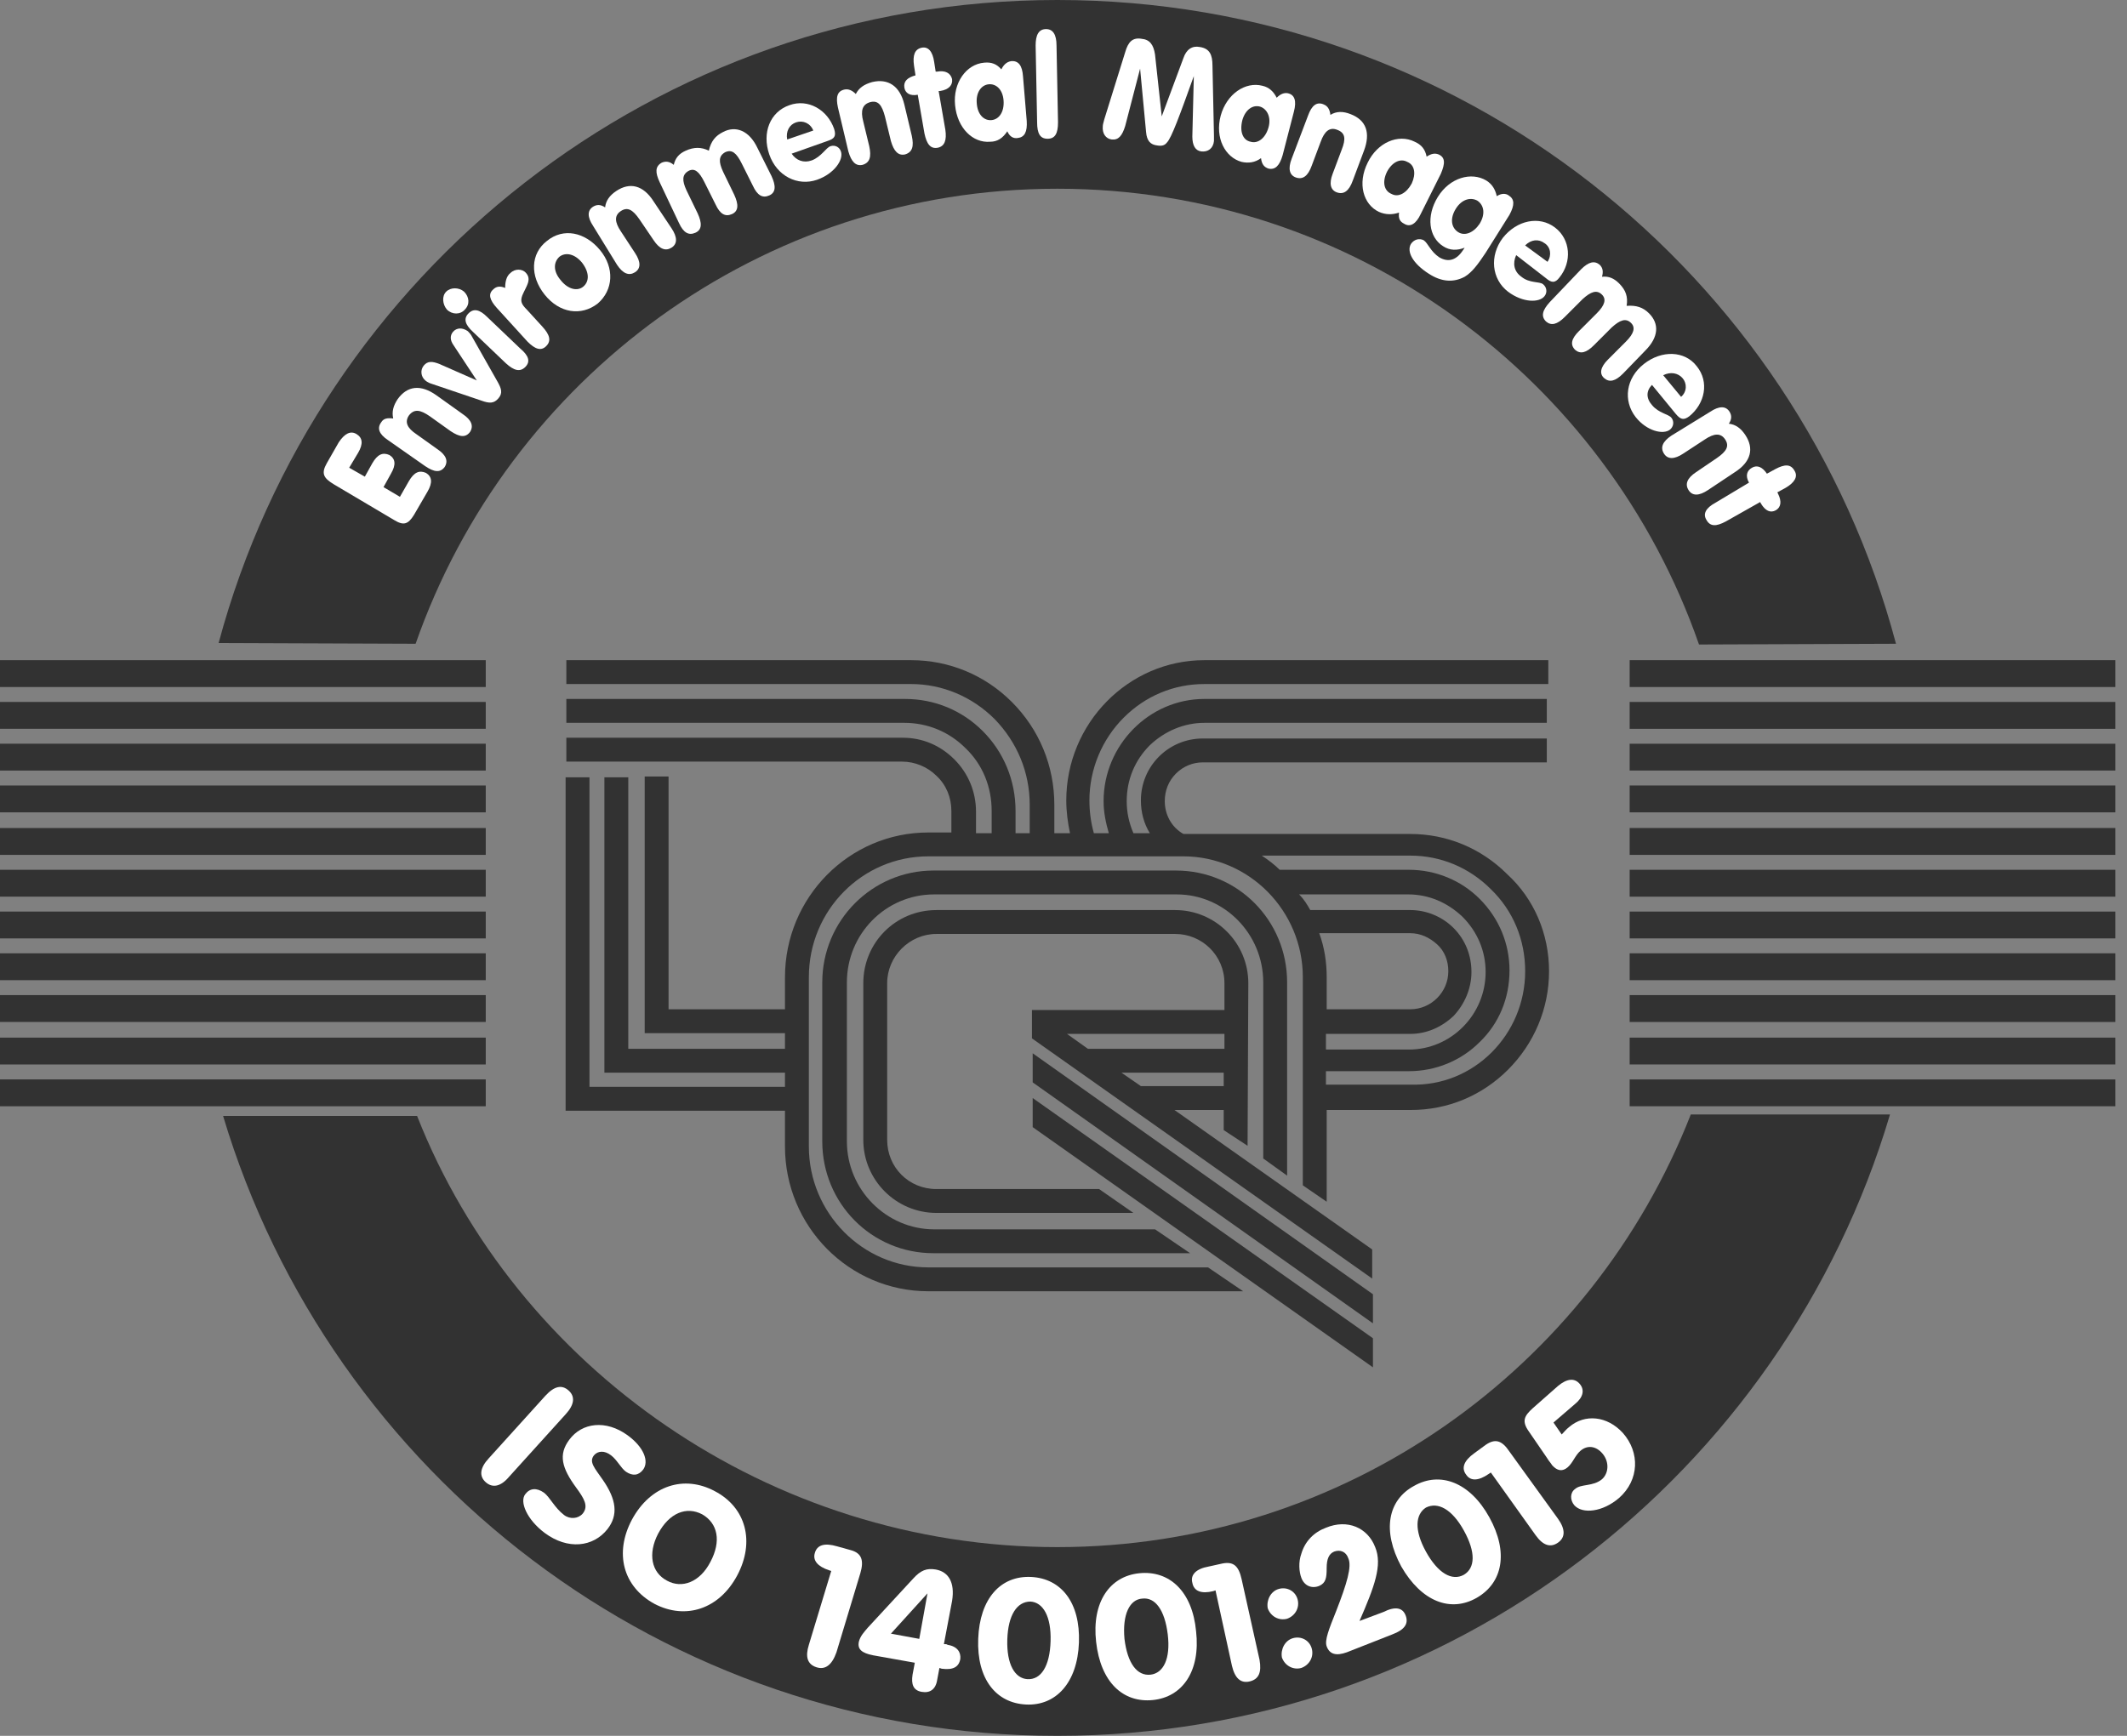 <svg width="147" height="120" viewBox="0 0 147 120" fill="none" xmlns="http://www.w3.org/2000/svg">
<rect x="0" y="0" width="147" height="120" fill="#808080" stroke="none"/>
<g clip-path="url(#clip0)">
<path d="M28.826 77.146C35.684 94.577 53.218 106.953 73.072 106.953C92.977 106.953 109.995 94.577 116.853 77.043H130.622C123.248 101.848 100.3 120 73.072 120C45.895 120 22.844 101.951 15.418 77.146H28.826Z" fill="#323232"/>
<path d="M28.724 44.504C35.118 26.197 52.548 13.047 73.072 13.047C93.597 13.047 111.027 26.197 117.421 44.555L131.035 44.504C124.228 18.874 100.868 0 73.072 0C45.328 0 21.968 18.874 15.109 44.452L28.724 44.504Z" fill="#323232"/>
<path d="M146.198 45.638H112.627V47.494H146.198V45.638Z" fill="#323232"/>
<path d="M146.198 48.526H112.627V50.382H146.198V48.526Z" fill="#323232"/>
<path d="M146.198 51.413H112.627V53.27H146.198V51.413Z" fill="#323232"/>
<path d="M146.198 54.301H112.627V56.158H146.198V54.301Z" fill="#323232"/>
<path d="M146.198 57.241H112.627V59.098H146.198V57.241Z" fill="#323232"/>
<path d="M146.198 60.128H112.627V61.985H146.198V60.128Z" fill="#323232"/>
<path d="M146.198 63.017H112.627V64.873H146.198V63.017Z" fill="#323232"/>
<path d="M146.198 65.904H112.627V67.76H146.198V65.904Z" fill="#323232"/>
<path d="M146.198 68.792H112.627V70.649H146.198V68.792Z" fill="#323232"/>
<path d="M146.198 71.732H112.627V73.588H146.198V71.732Z" fill="#323232"/>
<path d="M146.198 74.62H112.627V76.476H146.198V74.62Z" fill="#323232"/>
<path d="M33.571 45.638H0V47.494H33.571V45.638Z" fill="#323232"/>
<path d="M33.571 48.526H0V50.382H33.571V48.526Z" fill="#323232"/>
<path d="M33.571 51.413H0V53.27H33.571V51.413Z" fill="#323232"/>
<path d="M33.571 54.301H0V56.158H33.571V54.301Z" fill="#323232"/>
<path d="M33.571 57.241H0V59.098H33.571V57.241Z" fill="#323232"/>
<path d="M33.571 60.128H0V61.985H33.571V60.128Z" fill="#323232"/>
<path d="M33.571 63.017H0V64.873H33.571V63.017Z" fill="#323232"/>
<path d="M33.571 65.904H0V67.76H33.571V65.904Z" fill="#323232"/>
<path d="M33.571 68.792H0V70.649H33.571V68.792Z" fill="#323232"/>
<path d="M33.571 71.732H0V73.588H33.571V71.732Z" fill="#323232"/>
<path d="M33.571 74.62H0V76.476H33.571V74.62Z" fill="#323232"/>
<path d="M94.886 94.525V92.514L71.371 75.909V77.92L94.886 94.525Z" fill="#323232"/>
<path d="M82.251 86.635L79.828 84.985H64.563C61.263 84.985 58.53 82.252 58.53 78.9V67.916C58.53 64.564 61.212 61.831 64.563 61.831H81.323C84.624 61.831 87.305 64.564 87.305 67.916V80.086L88.955 81.272V67.916C88.955 63.636 85.552 60.181 81.272 60.181H64.512C60.283 60.181 56.828 63.636 56.828 67.916V78.9C56.828 83.18 60.232 86.635 64.512 86.635H82.251Z" fill="#323232"/>
<path d="M94.886 91.483V89.472L71.371 72.815V74.826L94.886 91.483Z" fill="#323232"/>
<path d="M84.623 69.824V67.967C84.623 66.059 83.076 64.564 81.22 64.564H64.718C62.861 64.564 61.314 66.111 61.314 67.967V78.797C61.314 80.705 62.81 82.2 64.718 82.2H75.96L78.332 83.85H64.718C61.933 83.85 59.664 81.581 59.664 78.797V67.967C59.664 65.183 61.882 62.914 64.718 62.914H81.22C84.004 62.914 86.273 65.183 86.273 67.967L86.222 79.209L84.572 78.126V76.734H81.168L94.834 86.377V88.388L71.319 71.783V71.474V69.824H71.37H84.623ZM84.572 74.156H77.507L78.848 75.084H84.572V74.156ZM84.623 71.474H73.742L75.186 72.505H84.623V71.474Z" fill="#323232"/>
<path d="M107.057 67.142C107.057 69.72 106.026 72.144 104.221 73.949C102.416 75.754 100.044 76.734 97.517 76.734H91.69V83.077L90.04 81.942V67.555C90.04 62.965 86.327 59.2 81.789 59.2H64.152C59.614 59.2 55.901 62.913 55.901 67.555V79.26C55.901 83.85 59.614 87.615 64.152 87.615H83.49L85.914 89.265H64.152C58.686 89.265 54.251 84.778 54.251 79.26V76.785H39.915H39.09V75.96V53.734H40.74V75.135H54.251V74.155H42.596H41.771V73.33V53.734H43.422V72.505H54.251V71.422H45.381H44.556V70.597V53.682H46.206V69.772H54.251V67.555C54.251 62.037 58.686 57.55 64.152 57.55H65.751V56.055C65.751 55.127 65.39 54.25 64.719 53.631C64.101 53.012 63.224 52.651 62.347 52.651H39.141V51.001H62.399C63.74 51.001 64.977 51.517 65.957 52.496C66.937 53.476 67.453 54.766 67.453 56.106V57.602H68.535V56.055C68.535 54.404 67.917 52.857 66.731 51.723C65.596 50.588 64.101 49.97 62.502 49.97H39.141V48.319H62.553C64.565 48.319 66.473 49.093 67.917 50.537C69.361 51.981 70.186 53.94 70.186 56.055V57.602H71.165V55.642C71.165 53.373 70.289 51.31 68.742 49.712C67.195 48.165 65.132 47.288 62.966 47.288H39.141V45.638H62.966C65.596 45.638 68.071 46.669 69.928 48.526C71.836 50.434 72.867 52.961 72.867 55.642V57.602H73.95C73.796 56.88 73.692 56.106 73.692 55.333C73.692 50.021 77.972 45.638 83.233 45.638H107.006V47.288H83.233C81.118 47.288 79.159 48.113 77.663 49.609C76.168 51.104 75.291 53.167 75.291 55.333C75.291 56.106 75.394 56.88 75.6 57.602H76.632C76.425 56.88 76.271 56.158 76.271 55.384C76.271 51.517 79.416 48.319 83.233 48.319H106.902V49.97H83.233C81.84 49.97 80.499 50.537 79.468 51.517C78.437 52.548 77.869 53.889 77.869 55.384C77.869 56.158 78.024 56.88 78.334 57.602H79.468C79.055 56.931 78.849 56.158 78.849 55.333C78.849 52.961 80.757 51.053 83.129 51.053H106.902V52.703H83.129C82.459 52.703 81.789 52.961 81.273 53.476C80.757 53.992 80.499 54.662 80.499 55.384C80.499 56.312 80.963 57.189 81.789 57.653H97.465C99.992 57.653 102.364 58.633 104.169 60.438C106.026 62.14 107.057 64.564 107.057 67.142ZM90.555 62.913H97.465C98.6 62.913 99.683 63.377 100.456 64.151C101.282 64.976 101.694 66.059 101.694 67.194C101.694 68.328 101.23 69.411 100.456 70.236C99.631 71.01 98.6 71.474 97.465 71.474H91.638V72.557H97.362C100.302 72.557 102.674 70.133 102.674 67.194C102.674 65.75 102.107 64.409 101.075 63.377C100.044 62.398 98.755 61.83 97.311 61.83H89.782C90.143 62.191 90.349 62.552 90.555 62.913ZM91.69 67.555V69.772H97.465C98.909 69.772 100.095 68.586 100.095 67.142C100.095 66.42 99.838 65.75 99.322 65.285C98.806 64.821 98.187 64.512 97.465 64.512H91.174C91.535 65.492 91.69 66.523 91.69 67.555ZM105.407 67.142C105.407 64.976 104.582 62.965 103.035 61.469C101.539 59.974 99.58 59.149 97.465 59.149H87.203C87.667 59.458 88.08 59.768 88.441 60.129H97.362C99.219 60.129 100.972 60.851 102.261 62.14C103.602 63.481 104.324 65.234 104.324 67.09C104.324 68.998 103.602 70.752 102.261 72.041C100.972 73.33 99.219 74.052 97.362 74.052H91.638V74.98H97.465C101.849 75.135 105.407 71.525 105.407 67.142Z" fill="#323232"/>
<path d="M33.571 102.467C33.106 102.054 33.158 101.487 33.777 100.817L37.696 96.485C38.315 95.814 38.831 95.711 39.295 96.124C39.759 96.536 39.707 97.104 39.088 97.774L35.169 102.106C34.602 102.776 34.035 102.879 33.571 102.467Z" fill="white"/>
<path d="M37.645 105.973C36.407 105.045 35.891 103.807 36.304 103.292C36.613 102.879 37.078 102.828 37.593 103.189C38.006 103.498 38.315 104.22 38.986 104.736C39.398 105.045 39.965 104.994 40.275 104.633C40.687 104.117 40.378 103.601 39.811 102.828C38.831 101.487 38.573 100.559 39.346 99.527C40.223 98.341 41.873 98.135 43.369 99.218C44.503 100.043 44.864 101.023 44.452 101.59C44.142 102.003 43.73 102.054 43.266 101.745C42.905 101.487 42.647 100.92 42.234 100.61C41.77 100.249 41.306 100.301 41.048 100.61C40.687 101.074 41.1 101.487 41.667 102.312C42.595 103.653 42.75 104.736 41.977 105.716C40.997 106.953 39.243 107.159 37.645 105.973Z" fill="white"/>
<path d="M49.402 103.086C51.568 104.22 52.187 106.592 50.949 108.913C49.711 111.233 47.391 112.007 45.225 110.872C43.059 109.686 42.44 107.366 43.678 105.045C44.967 102.673 47.288 101.951 49.402 103.086ZM46.101 109.274C47.133 109.841 48.37 109.377 49.092 107.985C49.866 106.541 49.608 105.303 48.525 104.684C47.442 104.117 46.256 104.581 45.483 106.025C44.761 107.417 45.018 108.707 46.101 109.274Z" fill="white"/>
<path d="M56.416 115.255C55.797 115.049 55.643 114.533 55.901 113.708L57.448 108.603L57.293 108.552C56.519 108.294 56.158 107.881 56.313 107.365C56.468 106.798 56.983 106.643 57.86 106.901L58.788 107.159C59.562 107.365 59.717 107.881 59.459 108.758L57.809 114.224C57.499 115.101 57.035 115.462 56.416 115.255Z" fill="white"/>
<path d="M64.77 116.132C64.667 116.803 64.254 117.061 63.687 116.957C63.12 116.854 62.965 116.442 63.068 115.771L63.223 114.946L60.335 114.431C59.562 114.276 59.252 114.018 59.355 113.502C59.458 113.09 59.716 112.832 59.974 112.523L63.12 109.119C63.635 108.552 64.048 108.397 64.667 108.5C65.543 108.655 66.007 109.377 65.801 110.666L65.234 113.657C65.337 113.657 65.44 113.657 65.492 113.709C66.162 113.812 66.42 114.224 66.368 114.688C66.265 115.256 65.853 115.462 65.079 115.359L64.925 115.307L64.77 116.132ZM63.532 113.296L64.1 110.15L61.573 112.935L63.532 113.296Z" fill="white"/>
<path d="M71.266 109.016C73.329 109.119 74.67 110.769 74.567 113.554C74.464 116.338 72.968 117.937 70.906 117.834C68.843 117.731 67.502 116.081 67.605 113.296C67.708 110.511 69.152 108.913 71.266 109.016ZM69.616 113.347C69.565 115.049 70.132 116.029 71.009 116.081C71.937 116.132 72.556 115.204 72.607 113.451C72.659 111.749 72.092 110.769 71.215 110.717C70.287 110.717 69.668 111.646 69.616 113.347Z" fill="white"/>
<path d="M78.745 108.758C80.808 108.552 82.407 109.996 82.664 112.78C82.974 115.513 81.736 117.318 79.673 117.525C77.611 117.731 76.064 116.287 75.754 113.502C75.445 110.769 76.682 108.964 78.745 108.758ZM77.714 113.296C77.92 114.998 78.591 115.874 79.519 115.771C80.395 115.668 80.911 114.688 80.705 112.987C80.499 111.285 79.828 110.408 78.951 110.511C78.075 110.563 77.559 111.594 77.714 113.296Z" fill="white"/>
<path d="M86.378 116.236C85.759 116.39 85.346 116.029 85.14 115.153L84.005 109.944L83.851 109.996C83.026 110.202 82.51 109.996 82.407 109.429C82.252 108.861 82.665 108.449 83.541 108.294L84.47 108.088C85.243 107.933 85.604 108.243 85.81 109.171L87.048 114.74C87.203 115.617 86.996 116.081 86.378 116.236Z" fill="white"/>
<path d="M88.389 109.841C88.956 109.686 89.523 109.996 89.678 110.563C89.833 111.13 89.523 111.698 88.956 111.904C88.389 112.058 87.822 111.749 87.615 111.182C87.512 110.615 87.822 109.996 88.389 109.841ZM89.369 113.245C89.936 113.09 90.503 113.399 90.658 113.967C90.813 114.534 90.503 115.101 89.936 115.307C89.369 115.462 88.801 115.153 88.595 114.585C88.492 114.018 88.801 113.399 89.369 113.245Z" fill="white"/>
<path d="M97.154 111.698C97.361 112.265 97.051 112.677 96.226 112.987L93.081 114.224C92.359 114.482 91.894 114.379 91.688 113.812C91.534 113.399 91.843 112.626 92.359 111.337C93.081 109.48 93.442 108.294 93.184 107.727C93.029 107.263 92.617 107.108 92.204 107.263C91.843 107.417 91.688 107.778 91.688 108.397C91.688 109.068 91.637 109.429 91.172 109.635C90.657 109.841 90.141 109.635 89.935 109.068C89.78 108.655 89.729 107.985 89.935 107.417C90.193 106.541 90.811 105.922 91.637 105.613C93.132 104.994 94.525 105.613 95.04 106.953C95.556 108.191 94.989 109.686 93.957 112.059L95.607 111.44C96.433 111.027 96.948 111.13 97.154 111.698Z" fill="white"/>
<path d="M97.722 102.724C99.527 101.693 101.589 102.467 102.93 104.89C104.271 107.314 103.858 109.428 102.054 110.46C100.249 111.491 98.237 110.718 96.845 108.294C95.504 105.819 95.917 103.704 97.722 102.724ZM98.547 107.262C99.372 108.758 100.352 109.325 101.177 108.861C101.95 108.397 102.002 107.314 101.177 105.819C100.352 104.323 99.372 103.807 98.547 104.22C97.825 104.684 97.722 105.767 98.547 107.262Z" fill="white"/>
<path d="M107.675 106.644C107.159 107.005 106.644 106.85 106.128 106.128L103.034 101.796L102.879 101.899C102.209 102.363 101.642 102.415 101.332 101.951C100.971 101.487 101.177 100.971 101.899 100.455L102.673 99.888C103.343 99.424 103.807 99.579 104.323 100.352L107.675 104.993C108.191 105.715 108.191 106.283 107.675 106.644Z" fill="white"/>
<path d="M108.447 98.651C109.53 97.722 111.077 97.877 112.16 99.063C113.346 100.404 113.295 102.312 111.902 103.55C110.768 104.529 109.376 104.684 108.808 104.065C108.499 103.704 108.499 103.189 108.86 102.931C109.272 102.57 110.098 102.776 110.716 102.26C111.18 101.848 111.232 101.074 110.768 100.507C110.304 99.94 109.685 99.888 109.221 100.301C108.86 100.61 108.705 101.126 108.344 101.435C107.983 101.745 107.622 101.693 107.261 101.281C107.21 101.177 107.055 101.023 106.9 100.765L105.663 98.96C105.147 98.238 105.353 97.877 105.92 97.361L107.674 95.814C108.293 95.299 108.808 95.247 109.169 95.66C109.53 96.072 109.427 96.588 108.86 97.052L107.364 98.341L107.932 99.166C108.086 99.012 108.241 98.805 108.447 98.651Z" fill="white"/>
<path d="M24.648 30.013C25.061 30.271 25.112 30.683 24.751 31.302L24.133 32.334L25.215 32.952L25.731 32.024C26.092 31.405 26.453 31.251 26.917 31.457C27.33 31.715 27.381 32.127 27.02 32.746L26.505 33.674L27.639 34.345L28.258 33.262C28.619 32.643 28.98 32.488 29.444 32.694C29.857 32.952 29.908 33.365 29.547 33.984L28.619 35.582C28.206 36.253 27.897 36.356 27.227 35.943L23.05 33.468C22.379 33.056 22.173 32.746 22.585 32.024L23.41 30.58C23.823 29.961 24.236 29.755 24.648 30.013Z" fill="white"/>
<path d="M26.814 30.425C26.195 30.013 26.041 29.6 26.35 29.188C26.505 28.93 26.763 28.878 27.175 28.93C27.072 28.466 27.175 28.053 27.485 27.589C28.155 26.661 29.083 26.558 30.166 27.331L31.971 28.62C32.59 29.033 32.745 29.446 32.487 29.858C32.177 30.271 31.765 30.219 31.146 29.807L29.702 28.775C29.032 28.311 28.619 28.259 28.258 28.724C27.949 29.188 28.155 29.6 28.774 30.013L30.218 31.044C30.837 31.457 30.991 31.869 30.733 32.282C30.424 32.694 30.011 32.643 29.393 32.23L26.814 30.425Z" fill="white"/>
<path d="M29.754 26.506C29.599 26.454 29.445 26.351 29.393 26.299C29.084 26.042 29.032 25.578 29.29 25.268C29.548 24.959 29.857 24.959 30.373 25.165L32.952 26.299L31.353 23.876C31.095 23.515 31.095 23.205 31.301 22.948C31.559 22.638 31.972 22.638 32.333 22.896C32.436 22.999 32.539 23.102 32.642 23.308L34.395 26.403C34.653 26.867 34.756 27.176 34.447 27.537C34.138 27.898 33.828 27.898 33.261 27.692L29.754 26.506Z" fill="white"/>
<path d="M30.837 20.163C31.146 19.854 31.713 19.854 32.074 20.163C32.435 20.524 32.487 21.04 32.126 21.401C31.817 21.762 31.249 21.762 30.888 21.401C30.579 21.04 30.527 20.472 30.837 20.163ZM36.303 25.371C35.942 25.732 35.529 25.629 34.962 25.114L32.693 22.948C32.126 22.432 32.023 22.02 32.384 21.659C32.745 21.297 33.157 21.401 33.673 21.916L35.942 24.082C36.561 24.598 36.664 25.011 36.303 25.371Z" fill="white"/>
<path d="M34.345 21.298C33.829 20.731 33.726 20.318 34.087 20.009C34.293 19.802 34.551 19.751 34.912 19.906C34.912 19.441 35.015 19.081 35.273 18.874C35.582 18.565 36.098 18.565 36.356 18.874C36.768 19.338 36.356 19.802 36.098 20.421C35.943 20.834 36.046 21.04 36.407 21.401L37.49 22.587C38.006 23.154 38.109 23.567 37.748 23.928C37.387 24.289 36.975 24.134 36.459 23.619L34.345 21.298Z" fill="white"/>
<path d="M37.798 16.657C38.932 15.729 40.428 16.038 41.459 17.276C42.49 18.513 42.387 20.06 41.304 20.988C40.17 21.865 38.674 21.659 37.643 20.37C36.612 19.08 36.663 17.533 37.798 16.657ZM40.325 19.802C40.737 19.441 40.737 18.823 40.221 18.152C39.706 17.533 39.087 17.43 38.674 17.74C38.262 18.101 38.21 18.719 38.726 19.338C39.242 20.009 39.912 20.163 40.325 19.802Z" fill="white"/>
<path d="M40.995 15.626C40.582 15.007 40.582 14.543 40.995 14.285C41.253 14.13 41.511 14.13 41.82 14.336C41.872 13.872 42.13 13.511 42.594 13.202C43.522 12.583 44.45 12.789 45.172 13.924L46.41 15.78C46.822 16.399 46.822 16.863 46.41 17.121C45.997 17.379 45.584 17.224 45.172 16.605L44.192 15.161C43.728 14.491 43.367 14.285 42.903 14.594C42.439 14.904 42.49 15.368 42.903 15.986L43.883 17.482C44.295 18.101 44.295 18.565 43.883 18.823C43.47 19.081 43.058 18.926 42.645 18.307L40.995 15.626Z" fill="white"/>
<path d="M45.585 12.583C45.275 11.912 45.275 11.5 45.739 11.242C45.997 11.139 46.255 11.139 46.565 11.397C46.668 10.932 46.926 10.623 47.39 10.417C47.957 10.159 48.473 10.159 48.988 10.417C49.143 9.746 49.452 9.385 49.968 9.128C50.845 8.663 51.773 9.024 52.34 10.21L53.32 12.17C53.63 12.841 53.63 13.305 53.165 13.511C52.701 13.717 52.34 13.511 52.031 12.841L51.257 11.293C50.896 10.572 50.587 10.314 50.123 10.52C49.659 10.778 49.659 11.19 49.968 11.861L50.742 13.459C51.051 14.13 51.051 14.594 50.587 14.8C50.123 15.006 49.762 14.8 49.452 14.13L48.679 12.583C48.318 11.861 48.008 11.603 47.596 11.809C47.132 12.067 47.132 12.479 47.441 13.15L48.215 14.748C48.524 15.419 48.524 15.883 48.06 16.089C47.596 16.296 47.235 16.089 46.926 15.419L45.585 12.583Z" fill="white"/>
<path d="M56.105 11.087C56.775 10.829 57.084 10.21 57.394 10.107C57.703 10.004 58.013 10.159 58.116 10.468C58.322 11.036 57.652 12.015 56.465 12.428C55.125 12.892 53.681 12.17 53.165 10.675C52.65 9.179 53.217 7.735 54.557 7.271C55.847 6.807 57.188 7.58 57.652 8.921C57.806 9.437 57.652 9.592 57.188 9.746L54.712 10.623C55.022 11.087 55.537 11.293 56.105 11.087ZM56.208 9.024C56.001 8.509 55.486 8.302 55.022 8.457C54.557 8.612 54.3 9.076 54.403 9.643L56.208 9.024Z" fill="white"/>
<path d="M57.91 7.426C57.755 6.704 57.858 6.291 58.374 6.188C58.632 6.137 58.889 6.24 59.147 6.498C59.354 6.085 59.715 5.827 60.282 5.672C61.365 5.415 62.19 5.93 62.499 7.22L63.015 9.385C63.17 10.107 63.066 10.52 62.551 10.675C62.087 10.778 61.777 10.468 61.571 9.746L61.158 8.045C60.952 7.271 60.694 6.91 60.127 7.065C59.611 7.22 59.457 7.632 59.663 8.406L60.075 10.107C60.23 10.829 60.127 11.242 59.611 11.397C59.147 11.5 58.838 11.19 58.632 10.468L57.91 7.426Z" fill="white"/>
<path d="M63.427 6.549C62.911 6.653 62.55 6.446 62.499 6.034C62.447 5.621 62.705 5.363 63.272 5.209L63.169 4.538C63.066 3.816 63.221 3.404 63.685 3.301C64.149 3.197 64.458 3.558 64.561 4.28L64.665 4.951H64.768C65.335 4.848 65.696 5.054 65.799 5.466C65.851 5.879 65.593 6.188 64.974 6.292H64.871L65.335 8.973C65.438 9.695 65.283 10.108 64.819 10.211C64.303 10.314 64.046 9.953 63.891 9.231L63.427 6.549Z" fill="white"/>
<path d="M68.431 9.798C67.245 9.901 66.162 8.87 66.007 7.271C65.852 5.724 66.781 4.435 68.018 4.332C68.534 4.28 68.895 4.435 69.204 4.796C69.359 4.486 69.565 4.28 69.875 4.228C70.39 4.177 70.648 4.538 70.7 5.26L70.958 8.354C71.009 9.127 70.803 9.488 70.339 9.54C70.029 9.592 69.772 9.437 69.617 9.076C69.308 9.54 68.947 9.798 68.431 9.798ZM68.534 8.302C69.05 8.251 69.411 7.735 69.359 6.962C69.308 6.188 68.843 5.775 68.328 5.827C67.812 5.879 67.451 6.394 67.503 7.116C67.554 7.941 68.018 8.354 68.534 8.302Z" fill="white"/>
<path d="M72.296 2.011C72.76 2.011 73.018 2.372 73.018 3.146L73.121 8.457C73.121 9.231 72.915 9.592 72.399 9.592C71.884 9.592 71.677 9.231 71.677 8.457L71.574 3.146C71.574 2.424 71.781 2.011 72.296 2.011Z" fill="white"/>
<path d="M77.763 3.61C77.969 2.888 78.278 2.578 78.897 2.682C79.464 2.733 79.722 3.094 79.825 3.764L80.289 8.045L81.785 4.022C81.991 3.404 82.404 3.146 82.919 3.249C83.59 3.352 83.796 3.764 83.796 4.538L83.899 9.385C83.899 9.54 83.899 9.695 83.899 9.746C83.848 10.262 83.487 10.52 83.023 10.468C82.61 10.417 82.404 10.056 82.404 9.437L82.507 5.26C81.527 7.993 80.96 9.54 80.65 9.85C80.496 10.056 80.289 10.107 79.98 10.056C79.516 10.004 79.258 9.746 79.207 9.128L78.794 4.744L77.763 8.715C77.556 9.385 77.299 9.695 76.834 9.643C76.422 9.592 76.164 9.231 76.216 8.715C76.216 8.612 76.267 8.457 76.319 8.251L77.763 3.61Z" fill="white"/>
<path d="M85.809 11.191C84.675 10.881 83.953 9.541 84.365 7.993C84.778 6.498 86.067 5.621 87.253 5.931C87.717 6.034 88.027 6.343 88.233 6.756C88.491 6.498 88.749 6.395 89.007 6.446C89.471 6.55 89.625 6.962 89.419 7.736L88.645 10.727C88.439 11.449 88.13 11.758 87.666 11.655C87.356 11.552 87.202 11.345 87.15 10.933C86.737 11.242 86.273 11.294 85.809 11.191ZM86.428 9.798C86.944 9.953 87.459 9.541 87.666 8.819C87.872 8.097 87.563 7.529 87.098 7.375C86.583 7.22 86.067 7.581 85.861 8.303C85.654 9.128 85.912 9.695 86.428 9.798Z" fill="white"/>
<path d="M90.4 7.993C90.657 7.271 91.018 7.014 91.483 7.22C91.74 7.323 91.895 7.529 91.947 7.942C92.359 7.684 92.823 7.684 93.339 7.89C94.422 8.303 94.731 9.18 94.267 10.417L93.494 12.48C93.236 13.202 92.875 13.46 92.411 13.305C91.947 13.15 91.844 12.686 92.101 12.016L92.72 10.366C93.03 9.592 92.978 9.18 92.411 8.973C91.895 8.767 91.534 9.076 91.276 9.798L90.657 11.448C90.4 12.171 90.039 12.428 89.575 12.274C89.11 12.119 89.007 11.655 89.265 10.984L90.4 7.993Z" fill="white"/>
<path d="M95.297 14.646C94.214 14.13 93.801 12.686 94.523 11.242C95.194 9.85 96.638 9.231 97.772 9.798C98.236 10.004 98.494 10.314 98.597 10.829C98.907 10.623 99.165 10.572 99.422 10.675C99.886 10.881 99.886 11.294 99.577 12.016L98.185 14.8C97.875 15.471 97.463 15.729 97.05 15.471C96.741 15.316 96.638 15.11 96.689 14.697C96.225 14.852 95.761 14.852 95.297 14.646ZM96.174 13.408C96.638 13.666 97.205 13.356 97.566 12.686C97.875 12.016 97.772 11.397 97.257 11.191C96.792 10.933 96.225 11.191 95.864 11.861C95.503 12.583 95.658 13.202 96.174 13.408Z" fill="white"/>
<path d="M99.731 17.018C98.751 16.399 98.545 14.955 99.37 13.614C100.195 12.274 101.691 11.861 102.722 12.48C103.134 12.738 103.341 13.099 103.444 13.563C103.753 13.357 104.063 13.357 104.269 13.511C104.682 13.769 104.682 14.182 104.321 14.852L102.67 17.482C102.155 18.256 101.742 18.823 101.226 19.132C100.453 19.545 99.628 19.493 98.751 18.926C97.617 18.204 97.204 17.379 97.513 16.863C97.72 16.554 98.081 16.451 98.39 16.605C98.7 16.812 98.854 17.379 99.473 17.791C100.092 18.152 100.659 17.998 101.123 17.276C101.175 17.224 101.175 17.173 101.226 17.121C100.711 17.327 100.195 17.327 99.731 17.018ZM100.762 16.038C101.226 16.348 101.845 16.09 102.258 15.471C102.67 14.8 102.567 14.182 102.103 13.872C101.639 13.614 101.02 13.769 100.608 14.44C100.195 15.11 100.298 15.729 100.762 16.038Z" fill="white"/>
<path d="M105.146 19.132C105.714 19.596 106.384 19.441 106.642 19.648C106.9 19.854 106.951 20.215 106.745 20.473C106.384 20.937 105.249 20.937 104.218 20.163C103.084 19.287 102.929 17.688 103.857 16.45C104.837 15.213 106.384 14.903 107.467 15.728C108.55 16.553 108.653 18.1 107.776 19.183C107.467 19.596 107.209 19.544 106.848 19.235L104.785 17.636C104.527 18.204 104.631 18.771 105.146 19.132ZM106.951 18.1C107.261 17.636 107.157 17.069 106.745 16.811C106.332 16.502 105.817 16.553 105.404 16.966L106.951 18.1Z" fill="white"/>
<path d="M109.272 18.616C109.788 18.101 110.2 17.998 110.561 18.307C110.768 18.513 110.819 18.771 110.716 19.132C111.18 19.081 111.541 19.235 111.902 19.596C112.366 20.06 112.521 20.524 112.418 21.143C113.088 21.092 113.552 21.246 113.965 21.659C114.687 22.381 114.635 23.309 113.707 24.237L112.16 25.836C111.644 26.352 111.232 26.455 110.871 26.145C110.51 25.836 110.613 25.372 111.129 24.856L112.366 23.619C112.934 23.051 113.037 22.639 112.727 22.329C112.366 21.968 111.954 22.123 111.386 22.639L110.149 23.876C109.633 24.392 109.221 24.495 108.86 24.186C108.499 23.825 108.602 23.412 109.117 22.897L110.355 21.659C110.922 21.092 111.026 20.679 110.716 20.37C110.355 20.009 109.943 20.163 109.375 20.679L108.138 21.917C107.622 22.433 107.209 22.536 106.848 22.226C106.487 21.865 106.591 21.453 107.106 20.886L109.272 18.616Z" fill="white"/>
<path d="M114.172 28.002C114.636 28.569 115.307 28.621 115.513 28.879C115.719 29.137 115.668 29.497 115.41 29.704C114.946 30.065 113.811 29.807 113.038 28.827C112.161 27.692 112.367 26.145 113.605 25.166C114.843 24.186 116.441 24.237 117.266 25.32C118.143 26.403 117.834 27.899 116.751 28.776C116.338 29.085 116.132 28.982 115.822 28.621L114.172 26.61C113.76 27.022 113.76 27.538 114.172 28.002ZM116.183 27.435C116.596 27.074 116.596 26.506 116.287 26.145C115.977 25.785 115.461 25.681 114.946 25.939L116.183 27.435Z" fill="white"/>
<path d="M118.194 28.466C118.812 28.053 119.276 28.053 119.534 28.466C119.689 28.724 119.689 28.982 119.483 29.291C119.947 29.343 120.308 29.6 120.617 30.064C121.236 30.993 121.03 31.921 119.895 32.643L118.039 33.88C117.42 34.293 116.956 34.293 116.698 33.88C116.44 33.468 116.595 33.055 117.214 32.643L118.658 31.663C119.328 31.199 119.534 30.838 119.225 30.374C118.915 29.91 118.451 29.961 117.833 30.374L116.337 31.354C115.718 31.766 115.254 31.766 114.996 31.354C114.738 30.941 114.893 30.529 115.512 30.116L118.194 28.466Z" fill="white"/>
<path d="M120.875 33.365C120.617 32.901 120.72 32.54 121.081 32.334C121.442 32.127 121.803 32.282 122.113 32.746L122.68 32.437C123.35 32.076 123.763 32.076 124.021 32.54C124.279 32.953 124.021 33.365 123.402 33.726L122.835 34.035L122.886 34.139C123.144 34.654 123.092 35.067 122.731 35.273C122.37 35.479 122.009 35.325 121.7 34.809L121.649 34.706L119.276 36.047C118.606 36.408 118.193 36.408 117.936 35.944C117.678 35.531 117.884 35.118 118.554 34.757L120.875 33.365Z" fill="white"/>
</g>
<defs>
<clipPath id="clip0">
<rect width="146.197" height="120" fill="white"/>
</clipPath>
</defs>
</svg>
